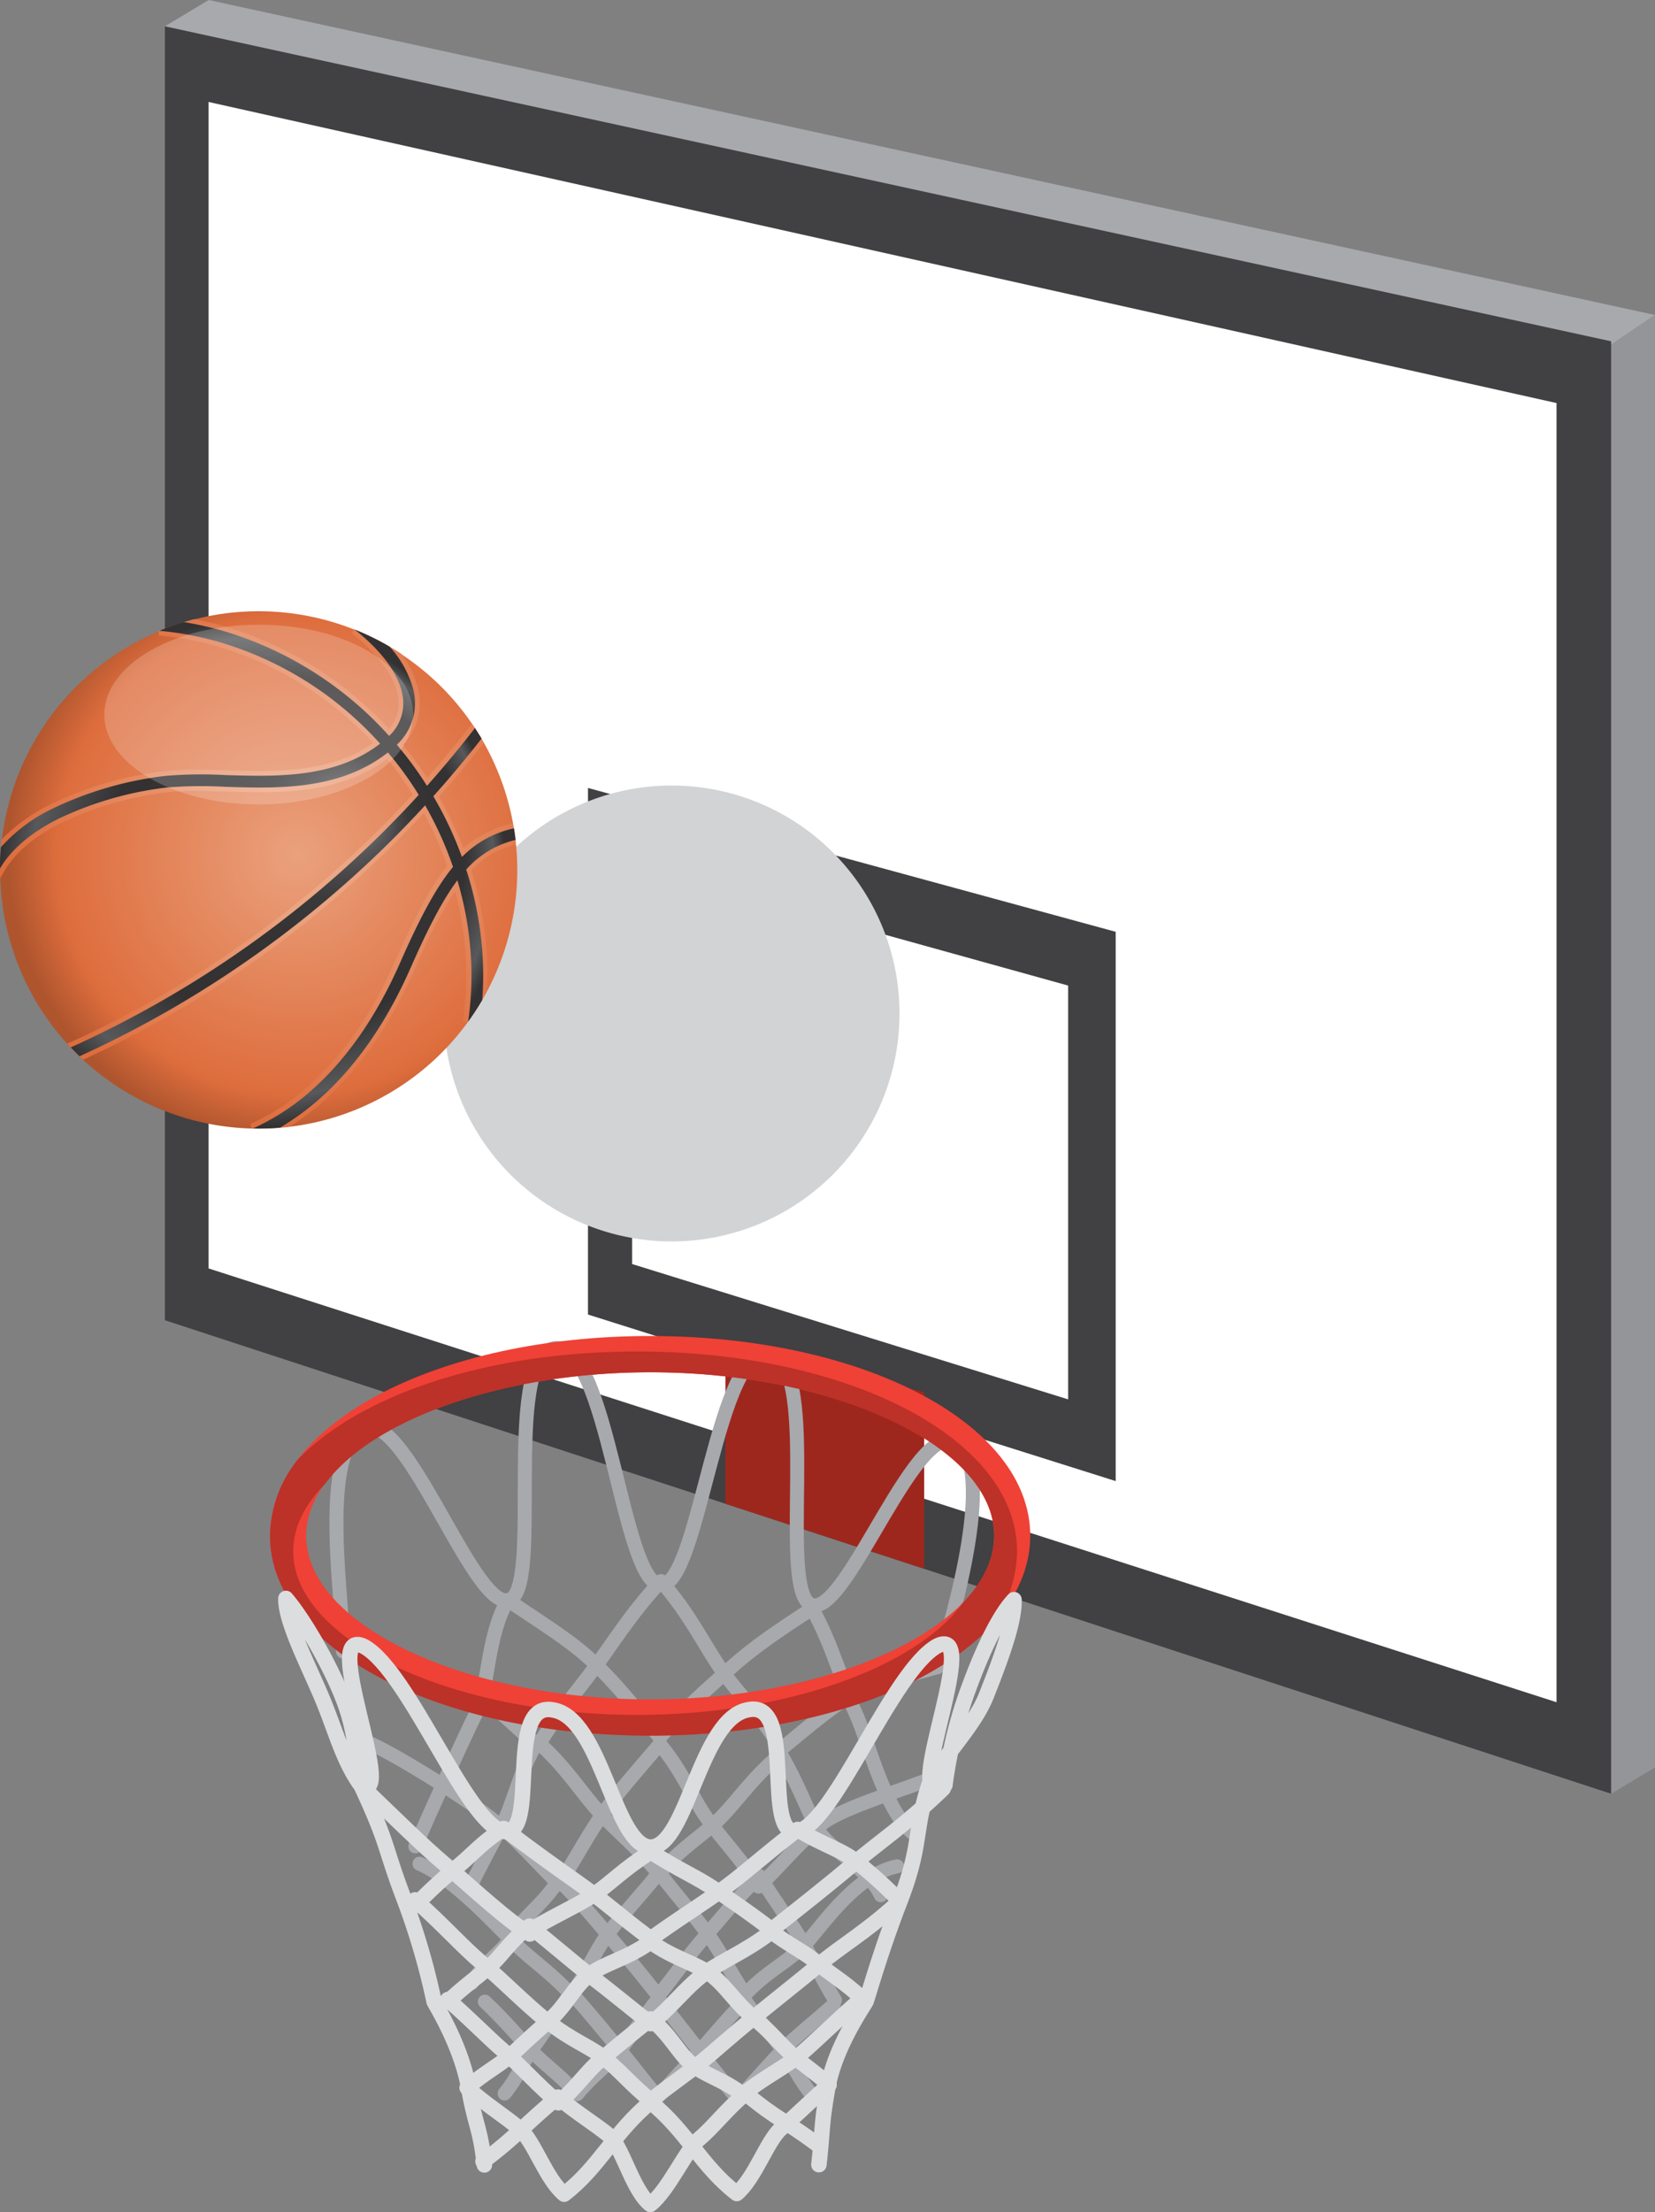 <?xml version="1.0" encoding="UTF-8"?>
<svg xmlns="http://www.w3.org/2000/svg" onmouseup="{ if(window.parent.document.onmouseup) window.parent.document.onmouseup(arguments[0]);}" viewBox="0 0 320.9 428.75" xmlns:xlink="http://www.w3.org/1999/xlink"><rect x="0" y="0" width="320.9" height="428.75" fill="#808080" stroke="none"/><defs><style>.cls-1{isolation:isolate;}.cls-2{fill:#a7a9ac;}.cls-3{fill:#939598;}.cls-4{fill:#414042;}.cls-10,.cls-5{fill:#fff;}.cls-6{fill:#d1d3d4;mix-blend-mode:multiply;}.cls-7{fill:url(#radial-gradient);}.cls-8{fill:url(#radial-gradient-2);}.cls-9{fill:url(#radial-gradient-3);}.cls-10{opacity:0.2;}.cls-11{fill:#9e271d;}.cls-12,.cls-15{fill:none;stroke-linecap:round;stroke-linejoin:round;}.cls-12{stroke:#a7a9ac;stroke-width:2.72px;}.cls-13{fill:#ef4136;}.cls-14{fill:#bc3128;}.cls-15{stroke:#dcddde;stroke-width:3px;}</style><radialGradient gradientUnits="userSpaceOnUse" gradientTransform="matrix(-0.97, -0.25, -0.25, 0.97, 867.36, 115.49)" r="55.91" cy="279.46" cx="510.32" id="radial-gradient"><stop stop-color="#eaa17d" offset="0"/><stop stop-color="#de6d3d" offset="0.83"/><stop stop-color="#af552e" offset="1"/></radialGradient><radialGradient gradientUnits="userSpaceOnUse" gradientTransform="matrix(-1, 0, 0, 1, 810.68, 0)" r="55.41" cy="256.65" cx="508.98" id="radial-gradient-2"><stop stop-color="#efb495" offset="0"/><stop stop-color="#de6d3d" offset="1"/></radialGradient><radialGradient gradientUnits="userSpaceOnUse" gradientTransform="matrix(-0.97, -0.25, -0.25, 0.97, 867.36, 115.49)" r="49.07" fy="267.252" fx="499.273" cy="285.14" cx="517.69" id="radial-gradient-3"><stop stop-color="#a7a9ac" offset="0"/><stop stop-color="#a4a6a9" offset="0"/><stop stop-color="#868689" offset="0.05"/><stop stop-color="#6c6c6e" offset="0.1"/><stop stop-color="#575658" offset="0.15"/><stop stop-color="#474547" offset="0.22"/><stop stop-color="#3b3a3b" offset="0.29"/><stop stop-color="#353334" offset="0.4"/><stop stop-color="#333132" offset="0.7"/><stop stop-color="#58595b" offset="0.91"/><stop stop-color="#333132" offset="1"/></radialGradient></defs><g class="cls-1"><g data-name="ÉåÉCÉÑÅ[_1" id="ÉåÉCÉÑÅ__1"><polygon data-cppathid="10000" points="40.47 250.78 31.97 5.1 40.47 0 320.9 61.05 40.47 250.78" class="cls-2"/><polygon data-cppathid="10001" points="40.47 250.78 312.39 347.66 320.9 342.55 320.9 61.05 40.47 250.78" class="cls-3"/><polygon data-cppathid="10002" points="31.97 255.88 312.39 347.66 312.39 66.15 31.97 5.1 31.97 255.88" class="cls-4"/><polygon data-cppathid="10003" points="301.81 329.92 301.81 78.12 40.43 19.76 40.43 245.84 301.81 329.92" class="cls-5"/><path data-cppathid="10004" transform="translate(-244.89 -93.34)" d="M358.9,246.06l102.32,27.88V380.4L358.9,348.12ZM452,284.36l-84.55-23.48v77.45L452,364.56Z" class="cls-4"/><path data-cppathid="10005" transform="translate(-244.89 -93.34)" d="M330.94,289.76a44.18,44.18,0,1,0,44.18-44.17A44.18,44.18,0,0,0,330.94,289.76Z" class="cls-6"/><path data-cppathid="10006" transform="translate(-244.89 -93.34)" d="M255.68,293A50.14,50.14,0,1,0,264,222.58,50.15,50.15,0,0,0,255.68,293Z" class="cls-7"/><path data-cppathid="10007" transform="translate(-244.89 -93.34)" d="M245.24,256a34.77,34.77,0,0,1,9.34-6.71,70.1,70.1,0,0,1,22.3-6.49,50.47,50.47,0,0,1,5.83-.29c1.88,0,3.8.06,5.86.12s4.3.14,6.5.14c7.23,0,15.46-.67,22.18-5.44a67.07,67.07,0,0,0-29.79-18.6,61.23,61.23,0,0,0-11.72-2.22l-.12-.83a49.2,49.2,0,0,1,7-2.34c2,.39,4.06.87,6,1.45a71.12,71.12,0,0,1,31.7,19.81A7.52,7.52,0,0,0,322,228c-.75-3.75-3.91-8-8.89-11.93l.44-.77a49.61,49.61,0,0,1,9.16,4.78,18.5,18.5,0,0,1,3.32,7.12,11.77,11.77,0,0,1-3,10.5l1,1.28c1.29,1.63,2.53,3.36,3.7,5.13,2.89-3.28,5.73-6.72,8.46-10.25l.18-.24q1.26,1.81,2.32,3.71c-2.82,3.6-5.74,7.11-8.71,10.44a72.51,72.51,0,0,1,4.78,10,21.36,21.36,0,0,1,9.5-4.84h.06c.25,1.35.44,2.72.57,4.09a17.18,17.18,0,0,0-8.63,5.05,68.3,68.3,0,0,1,3.08,17c.1,2,.11,4.12,0,6.19a50.22,50.22,0,0,1-3.89,6.24l-.78-.32a61.68,61.68,0,0,0,.56-11.91,63.7,63.7,0,0,0-2.1-13.24,101.38,101.38,0,0,0-7.88,15.26c-4.71,10.7-10.7,19.31-17.8,25.6-.76.68-1.54,1.33-2.32,1.94a48.27,48.27,0,0,1-3.95,2.82,50.18,50.18,0,0,1-7.55.36l-.17-.83a44.21,44.21,0,0,0,11.27-7.36c6.65-5.89,12.29-14,16.77-24.18,4-9,7-14.63,10.11-18.5a68.31,68.31,0,0,0-4.56-10.2A208.88,208.88,0,0,1,261,298.74q-1.59-1.47-3.08-3.11l.28-.13a203.85,203.85,0,0,0,66.74-48.21,69.16,69.16,0,0,0-4.07-5.75l-.89-1.1c-7.71,5.66-16.86,6.44-24.82,6.44-2.28,0-4.53-.07-6.72-.13-2-.06-3.9-.12-5.73-.12a44.63,44.63,0,0,0-5.34.26A65.78,65.78,0,0,0,256.44,253c-5.07,2.59-8.69,5.7-10.75,9.23l-.77,1.32A50.77,50.77,0,0,1,245.24,256Z" class="cls-8"/><path data-cppathid="10008" transform="translate(-244.89 -93.34)" d="M326.08,247.4a67.43,67.43,0,0,0-4.5-6.43c-.48-.61-1-1.2-1.47-1.79-9.36,7.32-21.18,7-31.64,6.65a81.94,81.94,0,0,0-11.21.14A66.74,66.74,0,0,0,256,252.14c-5.26,2.69-9,5.9-11.14,9.59,0-1.4.08-2.79.2-4.18a32.05,32.05,0,0,1,9.91-7.43,69.08,69.08,0,0,1,22-6.4,83.77,83.77,0,0,1,11.55-.16c10,.31,21.37.65,30.07-6.09a67.55,67.55,0,0,0-30.89-19.61,63,63,0,0,0-11.89-2.26q2.32-1,4.72-1.69a66.67,66.67,0,0,1,7.81,1.77,69.91,69.91,0,0,1,32,20.3,8.68,8.68,0,0,0,2.56-8.14c-.82-4.11-4.23-8.52-9.22-12.47a49.83,49.83,0,0,1,6.73,3.29,19.92,19.92,0,0,1,4.72,8.74,11,11,0,0,1-3.29,10.28c.52.62,1,1.25,1.54,1.88a71.17,71.17,0,0,1,4.3,6.09q4.84-5.43,9.31-11.21c.44.68.86,1.36,1.27,2.05q-4.49,5.76-9.35,11.18a71.33,71.33,0,0,1,5.55,11.77,20.21,20.21,0,0,1,10.09-5.56c.12.75.22,1.5.31,2.25a18.4,18.4,0,0,0-9.57,5.75,67.1,67.1,0,0,1,3.2,17.27,64.84,64.84,0,0,1-.09,8c-.84,1.43-1.75,2.84-2.74,4.2a62.56,62.56,0,0,0,.57-12.09,64.77,64.77,0,0,0-2.66-15.3c-2.82,3.77-5.63,9.17-9.08,17-4.66,10.58-10.57,19.09-17.57,25.28-.75.67-1.51,1.31-2.28,1.91a48.28,48.28,0,0,1-5.47,3.75,51.15,51.15,0,0,1-5.25.16,45.46,45.46,0,0,0,11.5-7.51c6.75-6,12.47-14.23,17-24.5,3.87-8.79,7-14.69,10.31-18.69a69.47,69.47,0,0,0-5.41-11.93,208.18,208.18,0,0,1-67,48.63c-.58-.55-1.14-1.13-1.7-1.72A206.4,206.4,0,0,0,326.08,247.4Z" class="cls-9"/><path data-cppathid="10009" transform="translate(-244.89 -93.34)" d="M265.12,231.83c0,9.62,13.39,17.42,29.91,17.42S325,241.45,325,231.83s-13.4-17.41-29.92-17.41S265.12,222.21,265.12,231.83Z" class="cls-10"/><polygon data-cppathid="10010" points="179.19 304.06 140.66 291.45 140.66 261.4 179.19 269.79 179.19 304.06" class="cls-11"/><path data-cppathid="10011" transform="translate(-244.89 -93.34)" d="M426.6,416.45c-6.65,2.09-10.45,1.87-15.13,4.51-5.13,3-9.17,6.48-15.13,11.39-3.74-6.45-7.74-10.07-11.3-15-3.41-4.74-6.32-11.16-12-17.56-5.78,6.21-9.37,12.08-12.85,16.79-3.63,4.92-7.12,8.75-11,15.16-6-5.09-9.64-9.19-14.83-12.38-4.85-3.11-16.6-4.58-22.94-5.94" class="cls-12"/><path data-cppathid="10012" transform="translate(-244.89 -93.34)" d="M421.65,448.44c-5.41-4.8-8.45-17.79-10.77-22.85-2.28-4.85-4.5-13.31-8.51-20.48-6.7,4.35-11.47,7.59-15.8,11.49-4.61,4.2-8.65,7.55-13.74,13.49-5-6-8.33-10.24-12.92-14.63-4.31-4.1-9.81-7.41-16.57-12-4.13,7.14-3.66,17.07-6.09,21.85-2.51,5-9.43,20.35-11.83,25.88" class="cls-12"/><path data-cppathid="10013" transform="translate(-244.89 -93.34)" d="M426.39,437.65c-5.29,2.3-18.24,6-22.17,9.2S396.69,454.44,392,459c-3.24-5.23-7.22-9.25-10.11-13.34s-4.5-8.76-9.06-14.27c-4.62,5.4-7.89,9.07-10.78,13.09s-5.45,8.89-8.76,14.11c-4.69-4.68-8.29-8.88-12.35-12.14-4-3.48-20-13.59-25.34-15.67" class="cls-12"/><path data-cppathid="10014" transform="translate(-244.89 -93.34)" d="M415.67,460.67c-2.32-5.17-10.16-8.85-12.33-12.95s-3.63-8.49-7.08-14.41c-5.39,4.49-8.14,8.74-11.61,12.3s-7.86,5.88-12,11c-4.05-5.14-7.7-7.88-11.27-11.7-3.44-3.66-6.88-9.31-12.3-14-3.56,6-4.72,12.25-6.92,16.37s-4.31,8.07-6.86,13.22" class="cls-12"/><path data-cppathid="10015" transform="translate(-244.89 -93.34)" d="M418.84,455.07c-8.58,1.72-15.37,12.87-18.51,15.81s-7.06,4.81-10.94,9c-3-4.4-4.48-7.73-6.93-11.22s-6-7.53-9.78-12.37c-3.87,4.78-7.6,8.66-10.12,12.16s-3.83,7.13-6.9,11.52c-3.84-4.2-7.38-6.52-10.6-9.59S333,457.41,326.23,454.56" class="cls-12"/><path data-cppathid="10016" transform="translate(-244.89 -93.34)" d="M406.79,481c-2.58-4.26-4.23-7.74-6.24-11.2s-5.29-7.81-8.4-12.85c-4.41,4.3-7.86,8.66-10.75,11.94s-5.37,6.93-8.87,11.26c-3.44-4.36-6.24-7.74-9.12-11.09s-5.82-7-10.19-11.39c-3.17,5-6.59,6.84-8.69,10.43s-5.57,5.2-8.19,9.61" class="cls-12"/><path data-cppathid="10017" transform="translate(-244.89 -93.34)" d="M406.54,481.85c-3.9,3.57-7.2,6-9.86,8.78s-5.39,5.91-8.72,9.6c-3-3.65-5.49-6.81-7.75-9.74s-4.37-5.59-7.68-9.78c-3.36,4.17-5.08,7-7.44,10s-5.26,4.79-8.28,8.5c-3.32-3.73-6.25-5.62-8.9-8.42s-5.12-5.83-9-9.49" class="cls-12"/><path data-cppathid="10018" transform="translate(-244.89 -93.34)" d="M402.65,499.8c-2.86-3.5-4-6.27-6-9.13s-4.4-5.39-7.34-9.65c-3.68,4-5.87,6.54-8.41,9.46s-5.3,5.59-8.47,9.33c-3.14-3.74-5.35-6.77-7.82-9.69s-5.31-6.54-9-10.56c-3,4.31-5.37,7.92-7.54,10.93s-2.42,5-5.33,8.6" class="cls-12"/><path data-cppathid="10019" transform="translate(-244.89 -93.34)" d="M311.42,413.38c.23-8.12-4.66-36.73,3.19-42.86,8.18-6.44,21.63,34.27,28.76,33s-1.34-46.6,8.89-48.85c10.47-1.77,13.27,45.87,20.78,45.84,7.48.25,10.87-47.14,21.21-44.86,10.07,2.72,1.08,47.14,8.21,48.82,7,1.5,20.62-38.07,28.4-31.22,7.49,6.35-3,39.74-4.26,43.24" class="cls-12"/><path data-cppathid="10020" transform="translate(-244.89 -93.34)" d="M297.25,391c0-21.71,32.37-38.72,73.7-38.72s73.7,17,73.7,38.72-32.37,38.71-73.7,38.71S297.25,412.74,297.25,391Zm7,0c0,17.19,30.55,31.71,66.7,31.71s66.7-14.52,66.7-31.71S407.1,359.31,371,359.31,304.25,373.84,304.25,391Z" class="cls-13"/><path data-cppathid="10021" transform="translate(-244.89 -93.34)" d="M371,429.74c29.12,0,53.78-8.45,65.82-21A24.09,24.09,0,0,0,442.09,394c0-21.71-32.37-38.71-73.7-38.71-29.12,0-53.78,8.45-65.81,21A24.1,24.1,0,0,0,297.25,391C297.25,412.74,329.62,429.74,371,429.74Zm60.5-25.61c-9.12,12.41-34.31,21.59-63.06,21.59-36.15,0-66.7-14.52-66.7-31.71,0-4.64,2.25-9.08,6.21-13.1,9.11-12.41,34.3-21.6,63.05-21.6,36.15,0,66.7,14.53,66.7,31.72C437.65,395.67,435.41,400.11,431.45,404.13Z" class="cls-14"/><path data-cppathid="10022" transform="translate(-244.89 -93.34)" d="M427.76,440c-6.88,6.68-12.63,10.56-17.24,14.47-5.25,4.42-10.08,8.21-16,12.88-4.06-3.07-7.42-5.41-11.12-7.89-3.36-2.26-7-3.79-12.33-7.2-5.36,3.4-7.53,5.89-10.89,8.19-3.74,2.62-13.93,7-12.56,7.72-3.93-2.2-11.16-8.91-16.39-13.41-4.61-3.93-9.39-8.67-16.29-15.31" class="cls-15"/><path data-cppathid="10023" transform="translate(-244.89 -93.34)" d="M418.65,461.08a92,92,0,0,0-8.16-7.27c-2.56-1.95-6.72-3.24-10.93-5.89-6.32,4.83-10.42,8.61-14.48,11.55-4.56,3.28-9,6-14,9.65-5.05-3.67-8.6-6.94-13.16-10.18-4.06-2.9-9.05-6.37-15.36-11.2-4.21,2.63-6.56,5.53-9.14,7.51a97.52,97.52,0,0,0-8,7.39" class="cls-15"/><path data-cppathid="10024" transform="translate(-244.89 -93.34)" d="M418.45,462.62c-5.71,5.16-10.67,8.08-14.45,11.25-4.2,3.51-8.15,6.58-13,10.54-3.6-3-5.19-6-8.28-8.38-2.88-2.18-7.22-3.1-11.69-6.33-4.46,3.24-8.89,4.11-11.76,6.3-3.09,2.34-4.6,6.21-8.19,9.2-4.84-3.94-8.59-7.91-12.79-11.41-3.78-3.18-7.19-7.13-12.92-12.22" class="cls-15"/><path data-cppathid="10025" transform="translate(-244.89 -93.34)" d="M411.79,480.45c-2.94-2.83-5.9-4.47-8.38-6.62s-5.29-3.34-8.93-6.11c-5.18,4-9.9,5.76-13.27,8.33-3.68,2.8-5.92,6.14-10.16,9.5-4.25-3.35-7.53-6.07-11.21-8.89-3.37-2.6-7.1-5.91-12.28-10-3.66,2.75-5.45,5.83-7.8,7.87s-5.14,4-8.09,6.84" class="cls-15"/><path data-cppathid="10026" transform="translate(-244.89 -93.34)" d="M411.17,481.4c-4.72,4.17-7.76,7.21-10.9,9.93-3.39,2.92-7.29,4.59-11.36,8-3.39-2.79-7.16-3.66-9.87-5.89s-4.13-5.74-8-8.78c-3.87,3.05-7.05,5.75-9.65,7.87s-4.83,5.55-8.22,8.36c-4.05-3.42-7.2-7.05-10.6-10-3.14-2.71-6.11-5.84-10.84-10" class="cls-15"/><path data-cppathid="10027" transform="translate(-244.89 -93.34)" d="M405.64,497.38c-3.05-2.67-4.91-3.8-7.26-5.87s-4-4.35-7.37-7.1c-4.33,3.52-7.14,6.09-10,8.46-3.07,2.5-6.2,4.55-9.94,7.6-3.74-3.05-5.82-5.66-8.89-8.15-2.89-2.34-6.72-3.64-11-7.15-3.33,2.75-4.93,4.48-7.22,6.48s-5.39,3.61-8.43,6.29" class="cls-15"/><path data-cppathid="10028" transform="translate(-244.89 -93.34)" d="M405.64,497.38c-3.95,3.53-6.62,6.15-9.33,8.53s-5,9.55-8.56,12.57c-6.76-5.18-9.67-12-16.71-17.72-7,5.73-10,12.67-16.76,17.85-3.58-3-5.76-10.16-8.61-12.64s-6.27-4.49-10.21-8" class="cls-15"/><path data-cppathid="10029" transform="translate(-244.89 -93.34)" d="M403.66,509.18c-6.68-5-7.77-4.8-14.21-10.11-3.75,3.17-6.33,6.61-8.94,8.78s-6,10-9.52,12.74c-3.51-2.77-5.38-11.21-8.08-13.42s-6.09-4.22-9.84-7.38c-6.44,5.32-7.88,7.49-14.53,12.48" class="cls-15"/><path data-cppathid="10030" transform="translate(-244.89 -93.34)" d="M315.12,439.47c6.63,3-8.34-31.38.39-27,8.68,4.83,20,34.59,27.07,35.83s.08-25.35,9.49-23.55c9.48,1.44,11.87,26.47,19,26.59,7.13-.13,9.54-25.17,19-26.64,9.41-1.81,2.41,24.93,9.47,23.55s18.4-31.05,27.06-35.89c8.71-4.39-6.26,30.09.35,27" class="cls-15"/><path data-cppathid="10031" transform="translate(-244.89 -93.34)" d="M403.67,512.89c.83-7.37.4-7.37,1.72-14.9,1.44-8.09,7.1-16,7.43-16.76s2.71-9.43,6.59-19.42c4.23-11,2.65-13.26,5.49-22.2,1.45-4.47,8.66-11.11,11.23-17.61s5.54-14.27,5.37-18.62c-3.46,3.67-7,12-9.6,19.44a88.3,88.3,0,0,0-3.79,16.49" class="cls-15"/><path data-cppathid="10032" transform="translate(-244.89 -93.34)" d="M338.81,512.94c-.82-7.35-1.74-7.45-3.06-15-1.44-8.12-6.35-15.92-6.69-16.66a137.36,137.36,0,0,0-5.61-19.34c-4.21-11-3.06-10.77-8.53-22.5-3.48-4.68-4.95-10.7-7.59-17s-7.14-14.92-7-19.3c3.44,4,8.8,13.2,11.41,20.28,2.34,6.41,2.28,11.7,2.68,15.34" class="cls-15"/></g></g></svg>